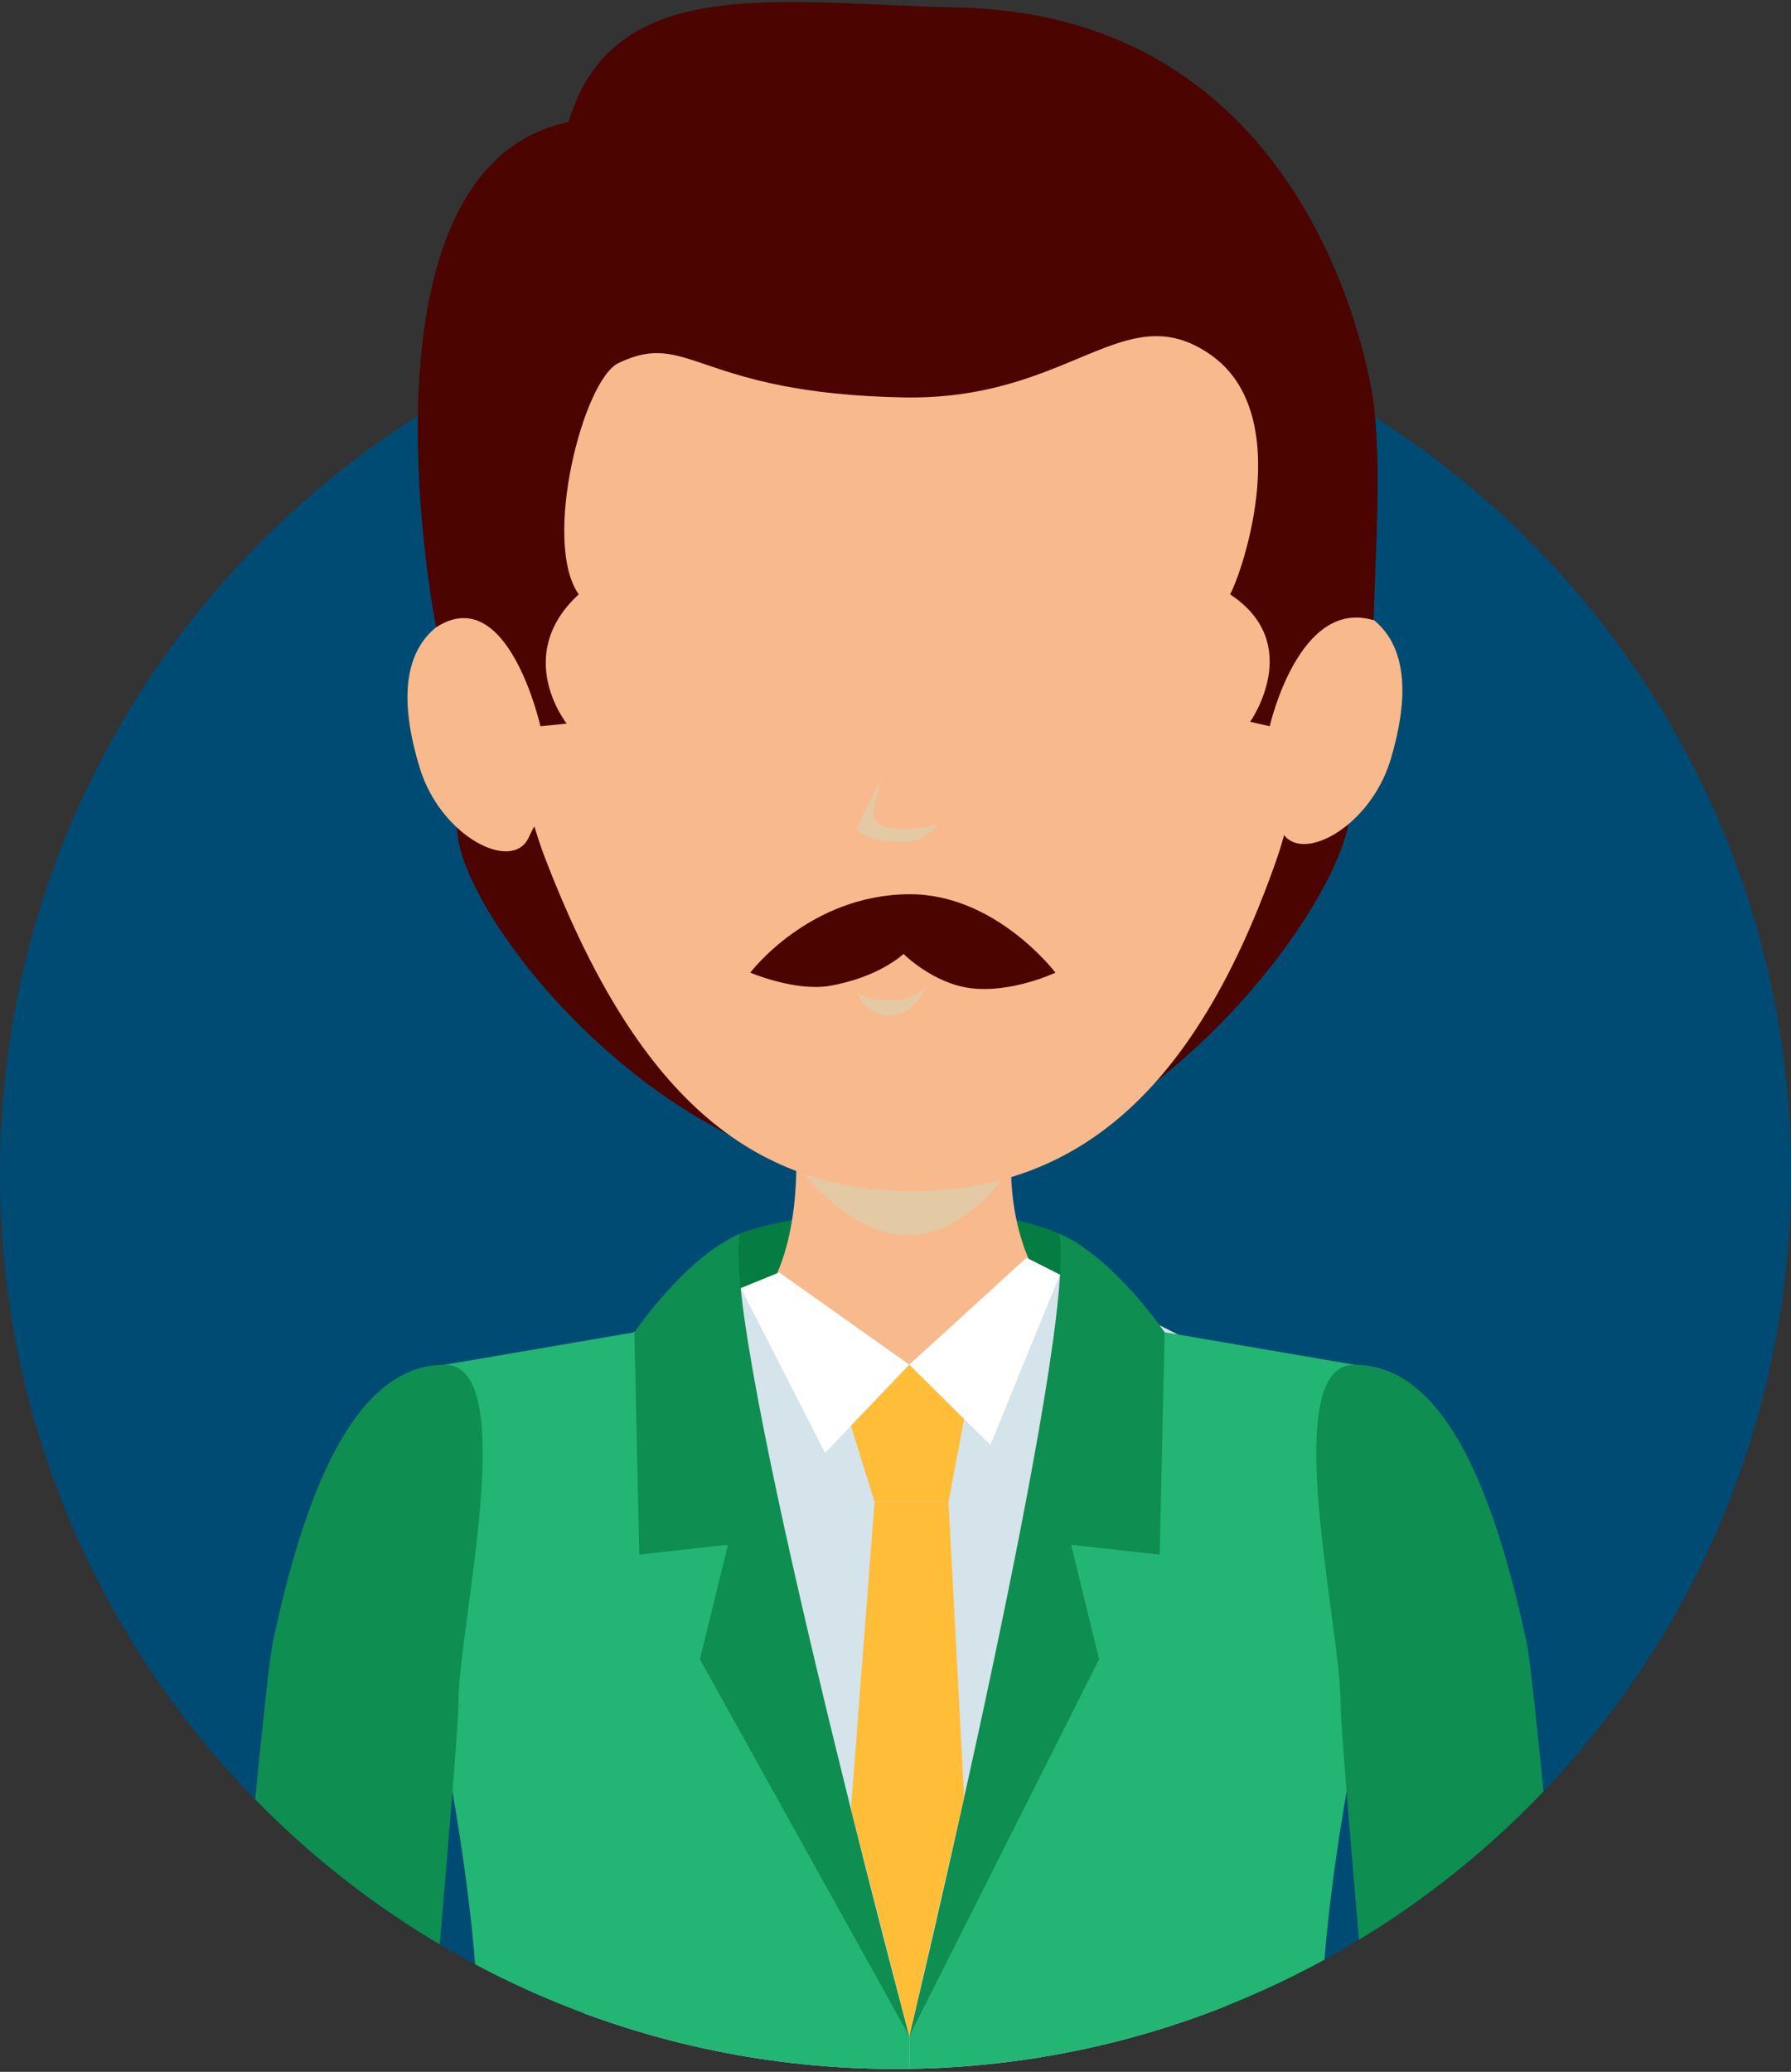 <svg version="1.2" xmlns="http://www.w3.org/2000/svg" viewBox="0 0 402 465" width="402" height="465"><rect x="0" y="0" width="402" height="465" fill="#333333" stroke="none"/><defs><clipPath clipPathUnits="userSpaceOnUse" id="cp1"><path d="m401.96 263.38c0 110.99-89.97 200.97-200.96 200.97-110.99 0-200.96-89.98-200.96-200.97 0-110.99 89.97-311.9 200.96-311.9 110.99 0 200.96 200.91 200.96 311.9z"/></clipPath></defs><style>.a{fill:#004b74}.b{fill:#4b0400}.c{fill:#057c41}.d{fill:#f8ba8c}.e{mix-blend-mode:multiply;fill:#e4c9a5}.f{fill:#d5e3eb}.g{fill:#22b573}.h{fill:#0e8e51}.i{fill:#fff}.j{fill:#ffbd38}</style><path class="a" d="m402 263.4c0 111-90 200.9-201 200.9-111 0-201-89.9-201-200.9 0-111 90-201 201-201 111 0 201 90 201 201z"/><g clip-path="url(#cp1)"><path class="b" d="m102.6 185.8c0 19.3 46.6 79 100.4 79 53.8 0 100-63.7 100-83 0-19.4-43.5-18.8-97.3-18.8-53.7 0-103.1 3.4-103.1 22.8z"/><path class="c" d="m158 311.4h85.2v-31.4c0 0-9-8.3-37.7-8.3-28.7 0-40.2 5.5-40.2 5.5z"/><path class="d" d="m129.9 377.6h146.2l13.2-71.3c0 0-37 2.7-51.7-13.2-14.6-16-10-40.7-10-40.7h-49.2c0 0 3.1 27.8-8.6 40.7-11.7 12.8-53.1 13.2-53.1 13.2z"/><path class="e" d="m178.4 260.7c0 0 11.1 16.5 25.4 16.5 14.4 0 23.8-16.5 23.8-16.5v-8.3h-49.2z"/><path class="d" d="m286.5 193c-17.5 49.9-43.3 74.3-81.7 74.3-38.8 0-63.2-24.9-82.3-74.3-12.9-33.5-6.3-74.3-6.3-74.3 0-47 14-97.8 88.6-97.8 74.7 0 88.6 58.8 88.6 104.4 0 0 2.3 41.5-6.9 67.7z"/><path class="d" d="m94.2 172.3c4.7 15.5 20.9 23.7 24.5 15.6 3.5-7.9 10.7-12.3 8.5-25.5-2.2-13.2-19.2-27.4-26.5-23.5-11.6 6.3-10.4 20.6-6.5 33.4z"/><path class="d" d="m312.1 170.6c-4.8 15.6-21 23.8-24.6 15.6-3.5-7.9-10.7-12.2-8.5-25.4 2.2-13.2 19.2-27.5 26.6-23.5 11.5 6.3 10.3 20.6 6.5 33.3z"/><path class="b" d="m285 163c0 0 6.5-28.9 23.3-23.8 0.6-18.2 1.6-33.1 0.2-47.3-0.4-4.7-12.2-88.5-93.4-90.2-40.2-0.9-77.4-8.1-87.5 25.7-45.7 9.6-33 96.4-29.7 113.4 16.1-10.5 23.4 22.2 23.4 22.2l5.9-0.6c0 0-12.2-15.3 2.7-29-8.3-11.8 1-48.1 8.9-51.9 15.9-7.7 17.5 6.8 64 7.7 37.6 0.7 49.5-23.1 68.9-9.6 19.1 13.3 7.4 48.2 4.4 53.8 16.9 11.1 4.5 28.6 4.5 28.6z"/><path class="f" d="m129.9 610.8h146.2l-1.5-306.1-44.2-22.4-26.3 24-29.2-20.7-42.6 17.5z"/><path class="g" d="m243.2 280l-6.8 61.1-32.3 115.9 0.6 240.7 98.7-18.7c0 0-6.5-203.3-6.7-224.2-0.3-21 5.8-54.1 5.8-54.1l1.5-94.4-42.6-7.3z"/><path class="h" d="m342.7 368.8c2.6 12.4 21.2 215.8 19.9 272.3-3.4 6.7-35.2 19.4-39 14.3-5.4-76.2-22.7-260.3-22.7-273.3 0-17.2-14.1-75.8 3.1-75.8 17.3 0 29.8 20.6 38.7 62.5z"/><path class="g" d="m160.7 280l11.5 75.7 31.9 101.3 0.6 240.7-104.7-13.7c0 0 7-208.3 7.2-229.2 0.2-21-5.9-54.1-5.9-54.1l-1.5-94.4 42.7-7.3z"/><path class="h" d="m61.2 368.8c-2.6 12.4-21.2 215.5-20 272 3.4 6.7 35.2 19.7 39.1 14.6 5.4-76.2 22.6-260.3 22.6-273.3 0-17.2 14.1-75.8-3.1-75.8-17.2 0-29.8 20.6-38.6 62.5z"/><path class="e" d="m210.7 184.7c0 0-2.6 4.3-8.1 4.3-5.5 0-9.2-1.6-10-2.5-0.8-1 5.5-12 5.5-12 0 0-3 7.7-1.6 9.6 1.3 1.9 4.9 1.9 6.6 1.9 5.5 0 7.6-1.3 7.6-1.3z"/><path class="e" d="m208.3 220.5c0 0-2.7 7.4-8.5 7.4-5.8-0.1-7.3-5.2-7.3-5.2 0 0 1.7 2 8 1.8 6.3-0.2 7.8-4 7.8-4z"/><path class="b" d="m218 221.8c9.2 1.1 18.9-3.5 18.9-3.5 0 0-13.4-17.7-32.8-17.6-22.5 0.1-35.7 17.6-35.7 17.6 0 0 9.9 4.2 17.6 3 11.3-1.9 16.8-7.2 16.8-7.2 0 0 6.7 6.7 15.2 7.7z"/><path class="h" d="m237.7 276.9c4.6 20.9-33.6 180.1-33.6 180.1l42.6-84.6-6.3-25.7 19.9 2.2 1.1-49.9c0 0-11.6-17-23.7-22.1z"/><path class="h" d="m166.1 276.9c-4.6 20.9 38 180.1 38 180.1l-47-84.6 6.3-25.7-19.9 2.2-1.1-49.9c0 0 11.6-17 23.7-22.1z"/><path class="i" d="m237.9 286.1l-15.6 38.2-18.2-18 26.3-24z"/><path class="i" d="m166.3 289.1l18.9 37 18.9-19.8-29.2-20.7z"/><path class="j" d="m212.9 337.1h-16.6l-5.3-17.1 13.1-13.7 12.3 12.2z"/><path class="j" d="m212.9 337.1h-16.6l-5.3 68.9 13.1 51 12.3-53.6z"/></g></svg>